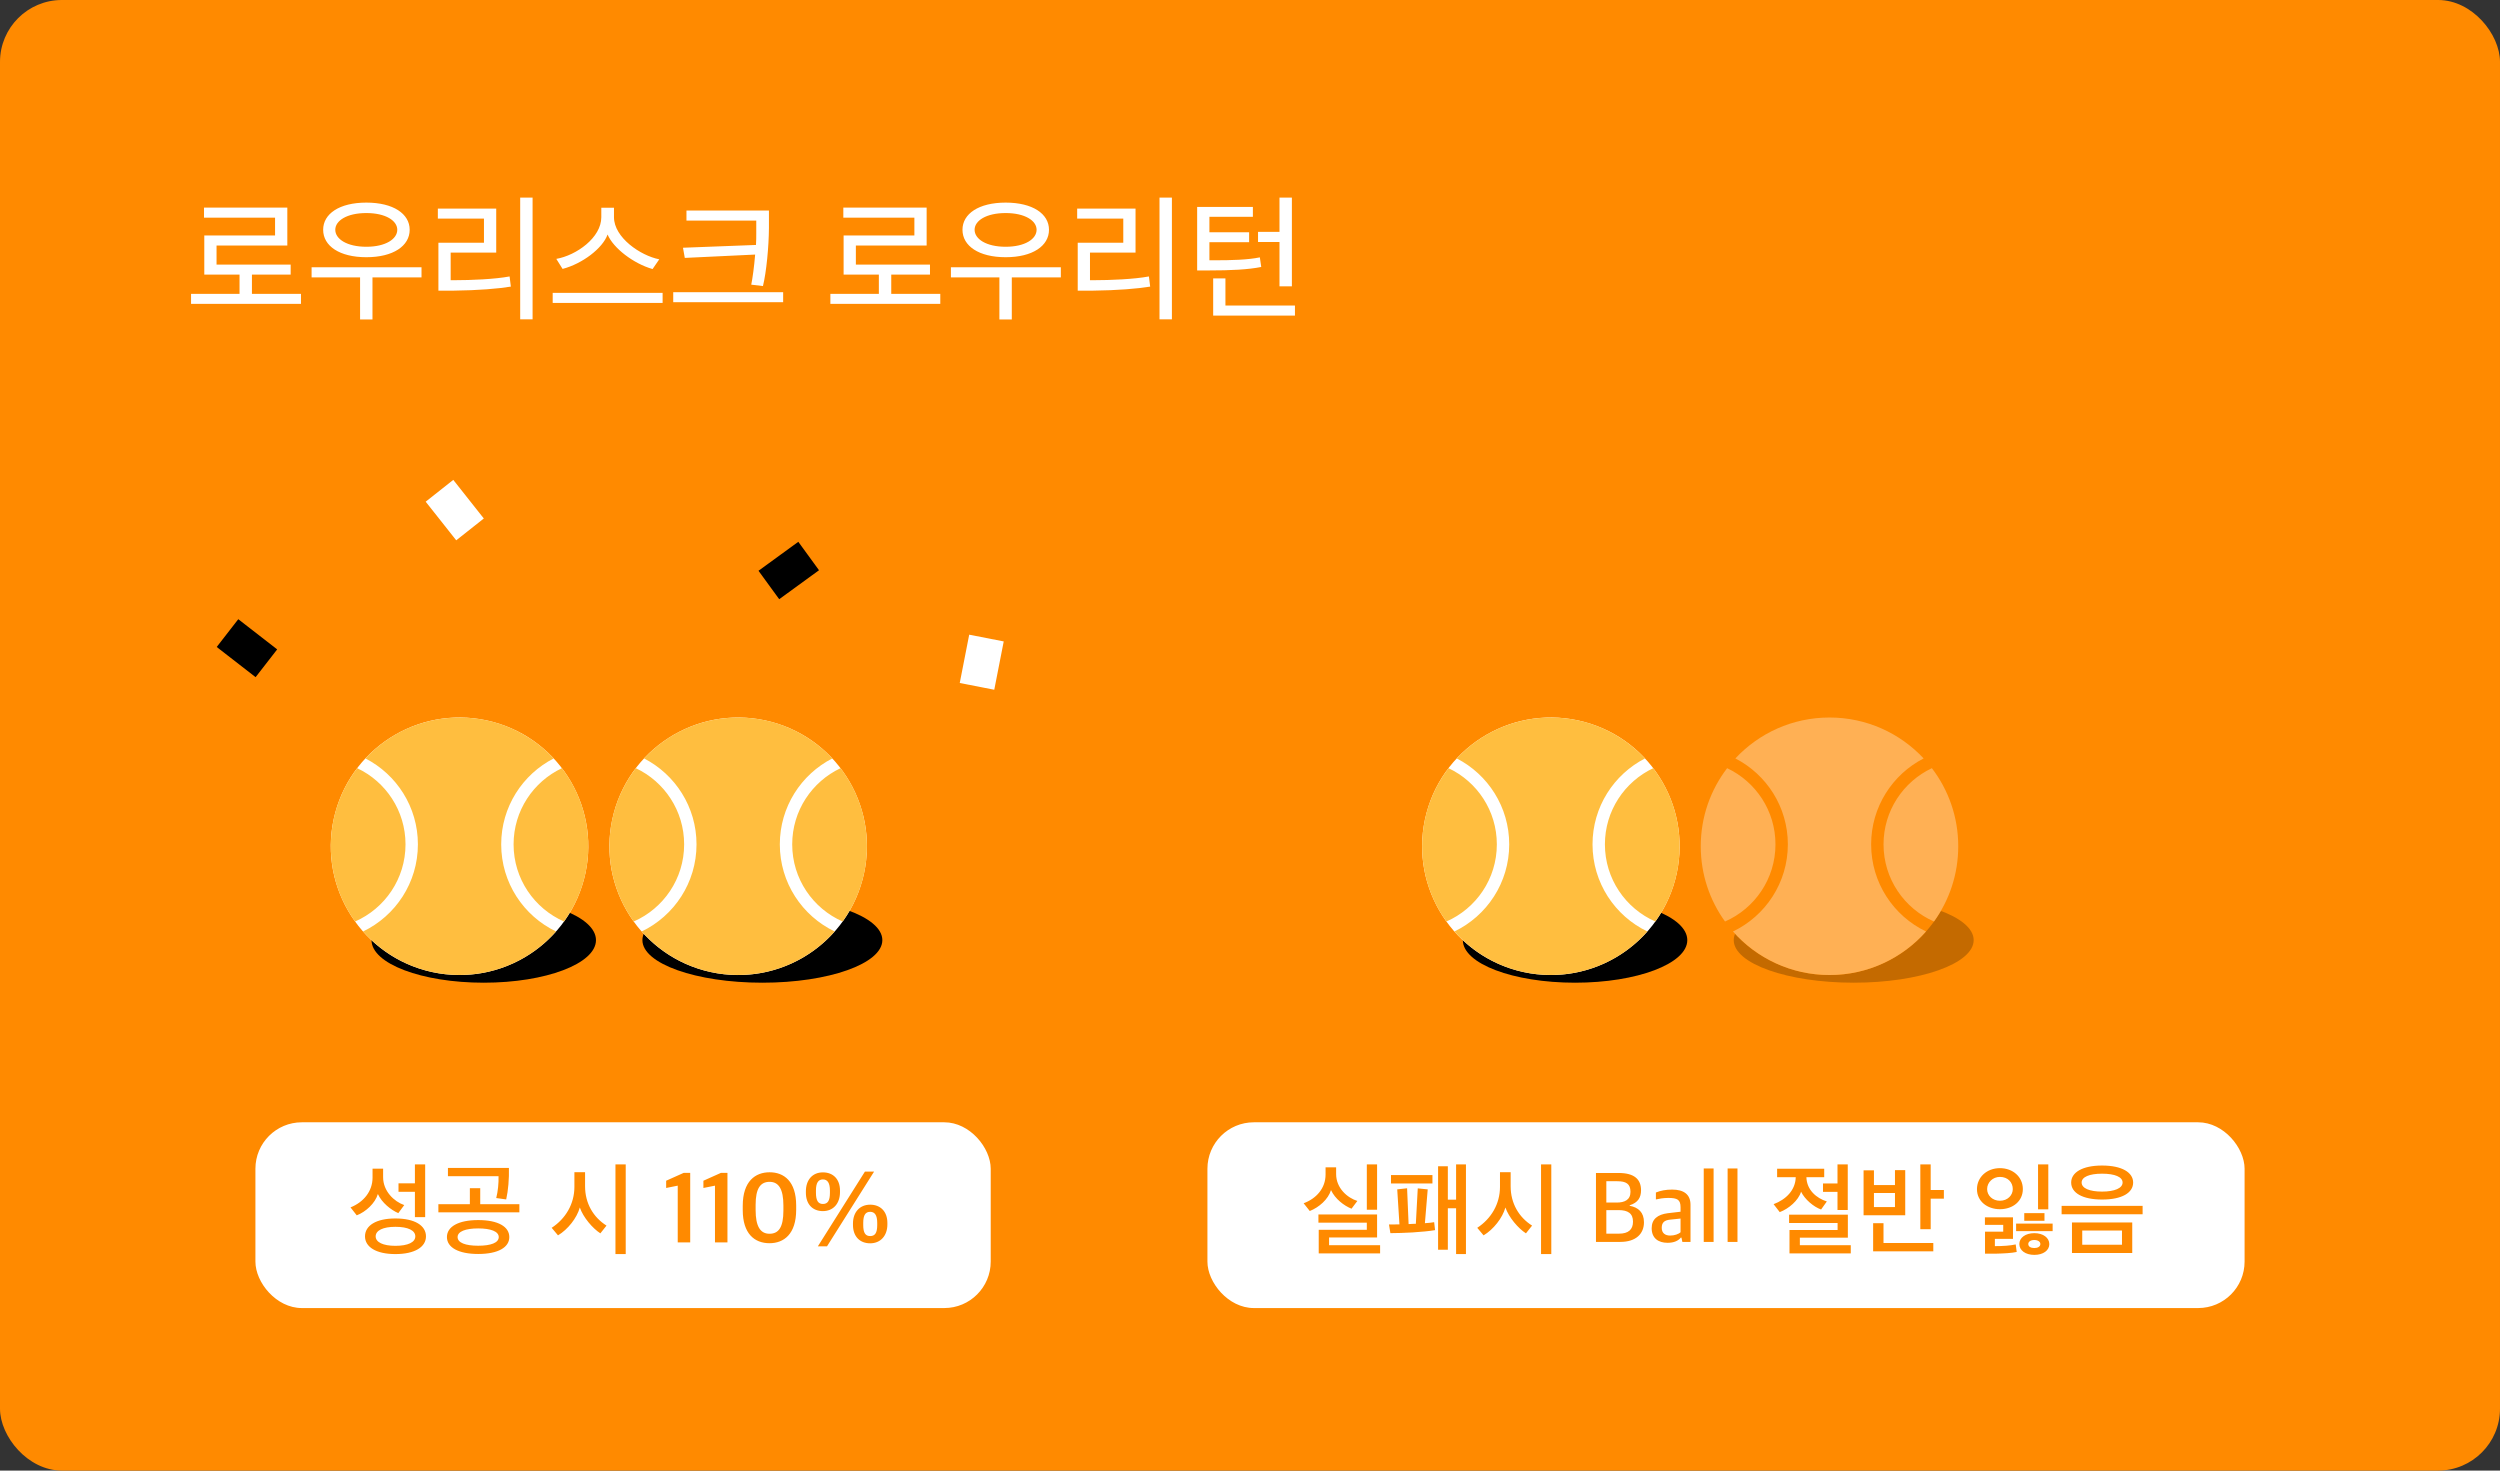<svg width="323" height="190" viewBox="0 0 323 190" fill="none" xmlns="http://www.w3.org/2000/svg">
<rect x="0" y="0" width="323" height="190" fill="#333333" stroke="none"/>
<rect width="323" height="190" rx="8" fill="#FF8A00"/>
<ellipse cx="239.498" cy="121.465" rx="15.5" ry="5.5" fill="#C46A00"/>
<ellipse cx="203.499" cy="121.465" rx="14.5" ry="5.5" fill="black"/>
<circle cx="200.372" cy="109.337" r="16.634" transform="rotate(15 200.372 109.337)" fill="white"/>
<path fill-rule="evenodd" clip-rule="evenodd" d="M212.842 120.347C209.794 123.796 205.338 125.971 200.373 125.971C195.409 125.971 190.952 123.796 187.904 120.347C192.097 118.336 194.991 114.052 194.991 109.092C194.991 104.254 192.237 100.059 188.211 97.989C191.247 94.737 195.573 92.703 200.373 92.703C205.174 92.703 209.499 94.737 212.535 97.989C208.509 100.059 205.754 104.254 205.754 109.092C205.754 114.053 208.649 118.337 212.842 120.347ZM213.6 99.249C215.737 102.047 217.007 105.544 217.007 109.337C217.007 112.967 215.845 116.325 213.872 119.059C210.035 117.379 207.354 113.549 207.354 109.092C207.354 104.742 209.909 100.988 213.6 99.249ZM193.391 109.092C193.391 113.549 190.711 117.379 186.875 119.059C184.902 116.325 183.739 112.967 183.739 109.337C183.739 105.544 185.009 102.047 187.147 99.249C190.837 100.988 193.391 104.742 193.391 109.092Z" fill="#FFBE3F"/>
<circle cx="236.371" cy="109.339" r="16.634" transform="rotate(60 236.371 109.339)" fill="#FF8A00"/>
<path fill-rule="evenodd" clip-rule="evenodd" d="M248.84 120.347C245.792 123.796 241.336 125.971 236.371 125.971C231.407 125.971 226.95 123.796 223.902 120.347C228.095 118.336 230.99 114.052 230.99 109.092C230.99 104.254 228.235 100.059 224.209 97.989C227.245 94.737 231.571 92.703 236.371 92.703C241.172 92.703 245.497 94.737 248.533 97.989C244.507 100.059 241.752 104.254 241.752 109.092C241.752 114.053 244.647 118.337 248.84 120.347ZM249.598 99.249C251.736 102.047 253.005 105.544 253.005 109.337C253.005 112.967 251.843 116.325 249.87 119.059C246.033 117.379 243.352 113.549 243.352 109.092C243.352 104.742 245.907 100.988 249.598 99.249ZM229.39 109.092C229.39 113.549 226.709 117.379 222.873 119.059C220.9 116.325 219.737 112.967 219.737 109.337C219.737 105.544 221.007 102.047 223.145 99.249C226.835 100.988 229.39 104.742 229.39 109.092Z" fill="#FFB054"/>
<path d="M38.886 39.262V37.966H32.55V35.482H37.554V34.186H27.978V31.72H37.122V26.824H26.358V28.12H35.538V30.424H26.394V35.482H30.948V37.966H24.684V39.262H38.886ZM52.93 29.686C52.93 27.616 50.806 26.176 47.332 26.176C43.858 26.176 41.752 27.616 41.752 29.686C41.752 31.774 43.858 33.232 47.332 33.232C50.806 33.232 52.93 31.774 52.93 29.686ZM47.332 27.526C49.834 27.526 51.328 28.516 51.328 29.686C51.328 30.874 49.834 31.882 47.332 31.882C44.812 31.882 43.318 30.874 43.318 29.686C43.318 28.516 44.812 27.526 47.332 27.526ZM48.124 41.278V35.842H54.46V34.528H40.258V35.842H46.522V41.278H48.124ZM65.84 35.716C63.932 36.076 60.89 36.202 58.694 36.202H58.226V32.638H64.112V26.95H56.57V28.246H62.528V31.36H56.642V37.552H58.604C61.79 37.516 64.364 37.3 66.002 37.03L65.84 35.716ZM67.208 25.528V41.26H68.81V25.528H67.208ZM85.177 33.502C82.765 33.034 79.327 30.694 79.327 28.066V26.842H77.689V28.066C77.689 30.712 74.449 32.998 71.875 33.448L72.685 34.744C75.241 34.078 77.869 32.08 78.499 30.298C79.237 32.062 81.847 34.06 84.313 34.762L85.177 33.502ZM85.609 39.136V37.84H71.407V39.136H85.609ZM99.347 27.202H88.691V28.498H97.709V30.172C97.709 30.604 97.709 31.108 97.673 31.648L88.241 32.008L88.475 33.322L97.565 32.89C97.439 34.456 97.223 36.004 97.061 36.778L98.573 36.958C99.023 35.14 99.329 31.864 99.347 29.452V27.202ZM101.183 39.046V37.75H86.981V39.046H101.183ZM121.486 39.262V37.966H115.15V35.482H120.154V34.186H110.578V31.72H119.722V26.824H108.958V28.12H118.138V30.424H108.994V35.482H113.548V37.966H107.284V39.262H121.486ZM135.53 29.686C135.53 27.616 133.406 26.176 129.932 26.176C126.458 26.176 124.352 27.616 124.352 29.686C124.352 31.774 126.458 33.232 129.932 33.232C133.406 33.232 135.53 31.774 135.53 29.686ZM129.932 27.526C132.434 27.526 133.928 28.516 133.928 29.686C133.928 30.874 132.434 31.882 129.932 31.882C127.412 31.882 125.918 30.874 125.918 29.686C125.918 28.516 127.412 27.526 129.932 27.526ZM130.724 41.278V35.842H137.06V34.528H122.858V35.842H129.122V41.278H130.724ZM148.44 35.716C146.532 36.076 143.49 36.202 141.294 36.202H140.826V32.638H146.712V26.95H139.17V28.246H145.128V31.36H139.242V37.552H141.204C144.39 37.516 146.964 37.3 148.602 37.03L148.44 35.716ZM149.808 25.528V41.26H151.41V25.528H149.808ZM166.912 36.994V25.528H165.31V29.956H162.538V31.27H165.31V36.994H166.912ZM167.308 40.774V39.478H158.326V35.968H156.742V40.774H167.308ZM156.256 33.628V31.288H161.386V30.01H156.256V28.012H161.872V26.734H154.672V34.942H156.13C159.028 34.942 161.26 34.834 162.952 34.492L162.772 33.25C161.26 33.574 159.01 33.628 157.066 33.628H156.256Z" fill="white"/>
<rect x="33" y="145" width="95" height="24" rx="6" fill="white"/>
<path d="M54.932 157.256V150.444H53.606V152.888H51.487V153.98H53.606V157.256H54.932ZM55.036 159.739C55.036 158.348 53.606 157.425 51.084 157.425C48.588 157.425 47.158 158.348 47.158 159.739C47.158 161.104 48.588 162.027 51.084 162.027C53.606 162.027 55.036 161.104 55.036 159.739ZM53.658 159.739C53.658 160.493 52.722 160.961 51.084 160.961C49.485 160.961 48.536 160.493 48.536 159.739C48.536 158.972 49.485 158.504 51.084 158.504C52.722 158.504 53.658 158.972 53.658 159.739ZM52.228 155.696C50.915 155.241 49.498 153.902 49.498 152.095V150.99H48.133V152.147C48.133 153.941 46.95 155.332 45.286 155.995L46.092 157.022C47.262 156.567 48.471 155.462 48.822 154.266C49.329 155.384 50.512 156.333 51.461 156.736L52.228 155.696ZM65.803 159.83C65.803 158.491 64.36 157.633 61.786 157.633C59.212 157.633 57.743 158.491 57.743 159.83C57.743 161.156 59.212 162.014 61.786 162.014C64.36 162.014 65.803 161.156 65.803 159.83ZM67.103 156.632V155.579H62.046V153.512H60.707V155.579H56.638V156.632H67.103ZM65.751 150.899H57.873V151.965H64.412C64.438 152.862 64.334 153.915 64.113 154.786L65.4 154.968C65.66 153.85 65.79 152.264 65.751 150.899ZM61.786 158.712C63.411 158.712 64.438 159.102 64.438 159.83C64.438 160.571 63.411 160.948 61.786 160.948C60.148 160.948 59.121 160.571 59.121 159.83C59.121 159.102 60.148 158.712 61.786 158.712ZM80.843 162.027V150.444H79.517V162.027H80.843ZM78.36 158.348C76.67 157.282 75.591 155.488 75.591 153.265V151.445H74.213V153.343C74.213 155.553 73.069 157.464 71.275 158.634L72.094 159.609C73.368 158.842 74.525 157.386 74.915 156.008C75.344 157.282 76.579 158.712 77.567 159.349L78.36 158.348ZM87.563 160.519H89.175V151.536H88.33L86.068 152.55V153.486L87.563 153.187V160.519ZM92.375 160.519H93.987V151.536H93.142L90.88 152.55V153.486L92.375 153.187V160.519ZM99.421 160.623C101.28 160.623 102.866 159.44 102.866 156.307V155.748C102.866 152.615 101.28 151.458 99.434 151.458C97.601 151.458 95.963 152.602 95.963 155.787V156.346C95.963 159.375 97.471 160.623 99.421 160.623ZM99.421 159.401C98.212 159.401 97.627 158.413 97.627 156.346V155.657C97.627 153.577 98.225 152.693 99.434 152.693C100.604 152.693 101.215 153.629 101.215 155.748V156.411C101.215 158.543 100.617 159.401 99.421 159.401ZM105.667 161.026H106.85L112.934 151.367H111.751L105.667 161.026ZM106.317 156.476C107.643 156.476 108.527 155.514 108.527 154.019V153.824C108.527 152.329 107.63 151.471 106.317 151.471C104.991 151.471 104.12 152.42 104.12 153.928V154.097C104.12 155.592 104.991 156.476 106.317 156.476ZM106.317 155.553C105.719 155.553 105.42 155.137 105.42 154.097V153.811C105.42 152.823 105.732 152.381 106.317 152.381C106.915 152.381 107.227 152.836 107.227 153.824V154.11C107.227 155.137 106.941 155.553 106.317 155.553ZM112.427 160.636C113.753 160.636 114.65 159.674 114.65 158.192V157.997C114.65 156.515 113.74 155.644 112.427 155.644C111.101 155.644 110.204 156.593 110.204 158.075V158.257C110.204 159.765 111.101 160.636 112.427 160.636ZM112.427 159.7C111.816 159.7 111.53 159.297 111.53 158.27V157.984C111.53 156.983 111.829 156.567 112.427 156.567C113.012 156.567 113.337 156.996 113.337 157.997V158.283C113.337 159.31 113.038 159.7 112.427 159.7Z" fill="#FF8A00"/>
<rect x="156" y="145" width="134" height="24" rx="6" fill="white"/>
<path d="M178.309 161.936V160.883H171.718V159.882H177.919V156.905H170.34V157.971H176.593V158.894H170.379V161.936H178.309ZM177.919 156.294V150.444H176.593V156.294H177.919ZM175.371 155.163C174.071 154.76 172.628 153.499 172.628 151.692V150.821H171.263V151.744C171.263 153.538 170.054 154.864 168.429 155.462L169.222 156.463C170.405 155.995 171.601 154.968 171.965 153.759C172.485 154.89 173.655 155.787 174.617 156.164L175.371 155.163ZM189.401 162.027V150.444H188.127V154.994H187.061V150.678H185.8V161.468H187.061V156.112H188.127V162.027H189.401ZM185.293 157.906C184.994 157.958 184.565 158.01 184.097 158.036L184.461 153.668L183.174 153.538L182.927 158.114H182.732L181.991 158.153L181.796 153.525L180.522 153.668L180.808 158.192C180.366 158.205 179.911 158.205 179.456 158.205L179.638 159.323C180.574 159.323 181.38 159.284 182.485 159.232C183.538 159.167 184.786 159.05 185.41 158.933L185.293 157.906ZM185.072 152.901V151.822H179.716V152.901H185.072ZM200.428 162.027V150.444H199.102V162.027H200.428ZM197.945 158.348C196.255 157.282 195.176 155.488 195.176 153.265V151.445H193.798V153.343C193.798 155.553 192.654 157.464 190.86 158.634L191.679 159.609C192.953 158.842 194.11 157.386 194.5 156.008C194.929 157.282 196.164 158.712 197.152 159.349L197.945 158.348ZM206.199 160.454H209.345C211.386 160.454 212.4 159.388 212.4 157.919C212.4 156.632 211.672 155.995 210.554 155.787V155.722C211.633 155.384 212.023 154.708 212.023 153.785C212.023 152.381 211.178 151.549 209.111 151.549H206.199V160.454ZM207.538 159.388V156.346H209.124C210.333 156.346 210.983 156.775 210.983 157.841C210.983 158.868 210.372 159.388 209.189 159.388H207.538ZM207.538 155.371V152.615H208.955C210.073 152.615 210.658 152.94 210.658 153.98C210.658 155.033 209.891 155.371 208.877 155.371H207.538ZM215.45 160.571C216.308 160.571 216.854 160.285 217.166 159.895H217.244L217.361 160.454H218.414V155.657C218.414 154.318 217.543 153.694 216.048 153.694C215.229 153.694 214.553 153.824 213.942 154.071V154.968C214.345 154.877 214.891 154.773 215.541 154.773C216.711 154.773 217.127 154.994 217.127 155.982V156.554L215.463 156.749C214.176 156.918 213.396 157.503 213.396 158.686C213.396 159.973 214.254 160.571 215.45 160.571ZM215.788 159.635C215.125 159.635 214.696 159.31 214.696 158.634C214.696 157.945 215.047 157.659 215.749 157.581L217.127 157.438V159.206C216.867 159.453 216.334 159.635 215.788 159.635ZM220.123 160.454H221.397V150.964H220.123V160.454ZM223.208 160.454H224.482V150.964H223.208V160.454ZM239.12 161.936V160.883H232.542V159.908H238.743V156.931H231.151V158.01H237.417V158.92H231.203V161.936H239.12ZM229.604 152.095H232.009C231.97 153.772 230.748 154.981 229.149 155.579L229.942 156.606C231.112 156.164 232.36 155.098 232.698 153.967C233.192 154.981 234.336 155.93 235.285 156.268L236.026 155.228C234.7 154.812 233.426 153.746 233.387 152.095H235.688V151.003H229.604V152.095ZM238.73 156.333V150.444H237.404V152.901H235.532V153.993H237.404V156.333H238.73ZM249.445 150.444H248.106V158.816H249.445V154.864H251.148V153.746H249.445V150.444ZM249.783 161.676V160.597H243.348V158.036H242.009V161.676H249.783ZM246.156 157.009V151.185H244.83V153.109H242.113V151.211H240.774V157.009H246.156ZM244.83 155.956H242.113V154.136H244.83V155.956ZM261.352 153.629C261.352 152.069 260.078 150.925 258.388 150.925C256.698 150.925 255.424 152.095 255.424 153.642C255.424 155.215 256.763 156.229 258.388 156.229C260.078 156.229 261.352 155.176 261.352 153.629ZM260.052 153.629C260.052 154.422 259.389 155.137 258.388 155.137C257.439 155.137 256.737 154.461 256.737 153.629C256.737 152.758 257.478 152.056 258.388 152.056C259.415 152.056 260.052 152.758 260.052 153.629ZM263.315 150.444V156.242H264.641V150.444H263.315ZM260.429 160.779C259.727 160.935 258.843 161 257.738 161V160.064H260.078V157.282H256.451V158.257H258.817V159.128H256.464V161.975H257.842C258.921 161.949 259.909 161.897 260.559 161.754L260.429 160.779ZM264.147 157.724V156.736H261.534V157.724H264.147ZM265.2 159.063V158.088H260.481V159.063H265.2ZM264.771 160.74C264.771 159.921 263.978 159.323 262.834 159.323C261.703 159.323 260.897 159.908 260.897 160.727C260.897 161.559 261.703 162.131 262.834 162.131C263.978 162.131 264.771 161.559 264.771 160.74ZM263.614 160.727C263.614 161.065 263.276 161.247 262.834 161.247C262.379 161.247 262.054 161.065 262.054 160.727C262.054 160.415 262.379 160.207 262.834 160.207C263.276 160.207 263.614 160.415 263.614 160.727ZM276.825 156.879V155.8H266.36V156.879H276.825ZM275.486 161.884V157.945H267.699V161.884H275.486ZM274.16 160.818H269.025V158.985H274.16V160.818ZM275.603 152.784C275.603 151.484 274.16 150.587 271.586 150.587C269.038 150.587 267.595 151.484 267.595 152.784C267.595 154.11 269.038 154.981 271.599 154.981C274.16 154.981 275.603 154.11 275.603 152.784ZM274.238 152.784C274.238 153.512 273.211 153.954 271.586 153.954C269.935 153.954 268.947 153.512 268.947 152.784C268.947 152.069 269.935 151.64 271.586 151.64C273.25 151.64 274.238 152.069 274.238 152.784Z" fill="#FF8A00"/>
<ellipse cx="98.499" cy="121.465" rx="15.5" ry="5.5" fill="black"/>
<ellipse cx="62.5" cy="121.465" rx="14.5" ry="5.5" fill="black"/>
<circle cx="59.373" cy="109.337" r="16.634" transform="rotate(15 59.373 109.337)" fill="white"/>
<path fill-rule="evenodd" clip-rule="evenodd" d="M71.843 120.347C68.795 123.796 64.339 125.971 59.374 125.971C54.41 125.971 49.953 123.796 46.905 120.347C51.098 118.336 53.992 114.052 53.992 109.092C53.992 104.254 51.238 100.059 47.212 97.989C50.248 94.737 54.574 92.703 59.374 92.703C64.175 92.703 68.5 94.737 71.536 97.989C67.51 100.059 64.755 104.254 64.755 109.092C64.755 114.053 67.65 118.337 71.843 120.347ZM72.601 99.249C74.738 102.047 76.008 105.544 76.008 109.337C76.008 112.967 74.846 116.325 72.873 119.059C69.036 117.379 66.355 113.549 66.355 109.092C66.355 104.742 68.91 100.988 72.601 99.249ZM52.392 109.092C52.392 113.549 49.712 117.379 45.876 119.059C43.903 116.325 42.74 112.967 42.74 109.337C42.74 105.544 44.01 102.047 46.148 99.249C49.838 100.988 52.392 104.742 52.392 109.092Z" fill="#FFBE3F"/>
<circle cx="95.371" cy="109.339" r="16.634" transform="rotate(15 95.371 109.339)" fill="white"/>
<path fill-rule="evenodd" clip-rule="evenodd" d="M107.841 120.347C104.793 123.796 100.337 125.971 95.372 125.971C90.408 125.971 85.951 123.796 82.903 120.347C87.096 118.336 89.99 114.052 89.99 109.092C89.99 104.254 87.236 100.059 83.21 97.989C86.246 94.737 90.572 92.703 95.372 92.703C100.173 92.703 104.498 94.737 107.534 97.989C103.508 100.059 100.753 104.254 100.753 109.092C100.753 114.053 103.648 118.337 107.841 120.347ZM108.599 99.249C110.736 102.047 112.006 105.544 112.006 109.337C112.006 112.967 110.844 116.325 108.871 119.059C105.034 117.379 102.353 113.549 102.353 109.092C102.353 104.742 104.908 100.988 108.599 99.249ZM88.391 109.092C88.391 113.549 85.71 117.379 81.874 119.059C79.901 116.325 78.738 112.967 78.738 109.337C78.738 105.544 80.008 102.047 82.146 99.249C85.836 100.988 88.391 104.742 88.391 109.092Z" fill="#FFBE3F"/>
<rect x="97.999" y="73.744" width="6.361" height="4.544" transform="rotate(-36.056 97.999 73.744)" fill="black"/>
<rect x="33.024" y="87.49" width="6.361" height="4.544" transform="rotate(-142.176 33.024 87.49)" fill="black"/>
<rect x="129.681" y="82.873" width="6.361" height="4.544" transform="rotate(101.08 129.681 82.873)" fill="white"/>
<rect x="58.563" y="62" width="6.361" height="4.544" transform="rotate(51.665 58.563 62)" fill="white"/>
</svg>
